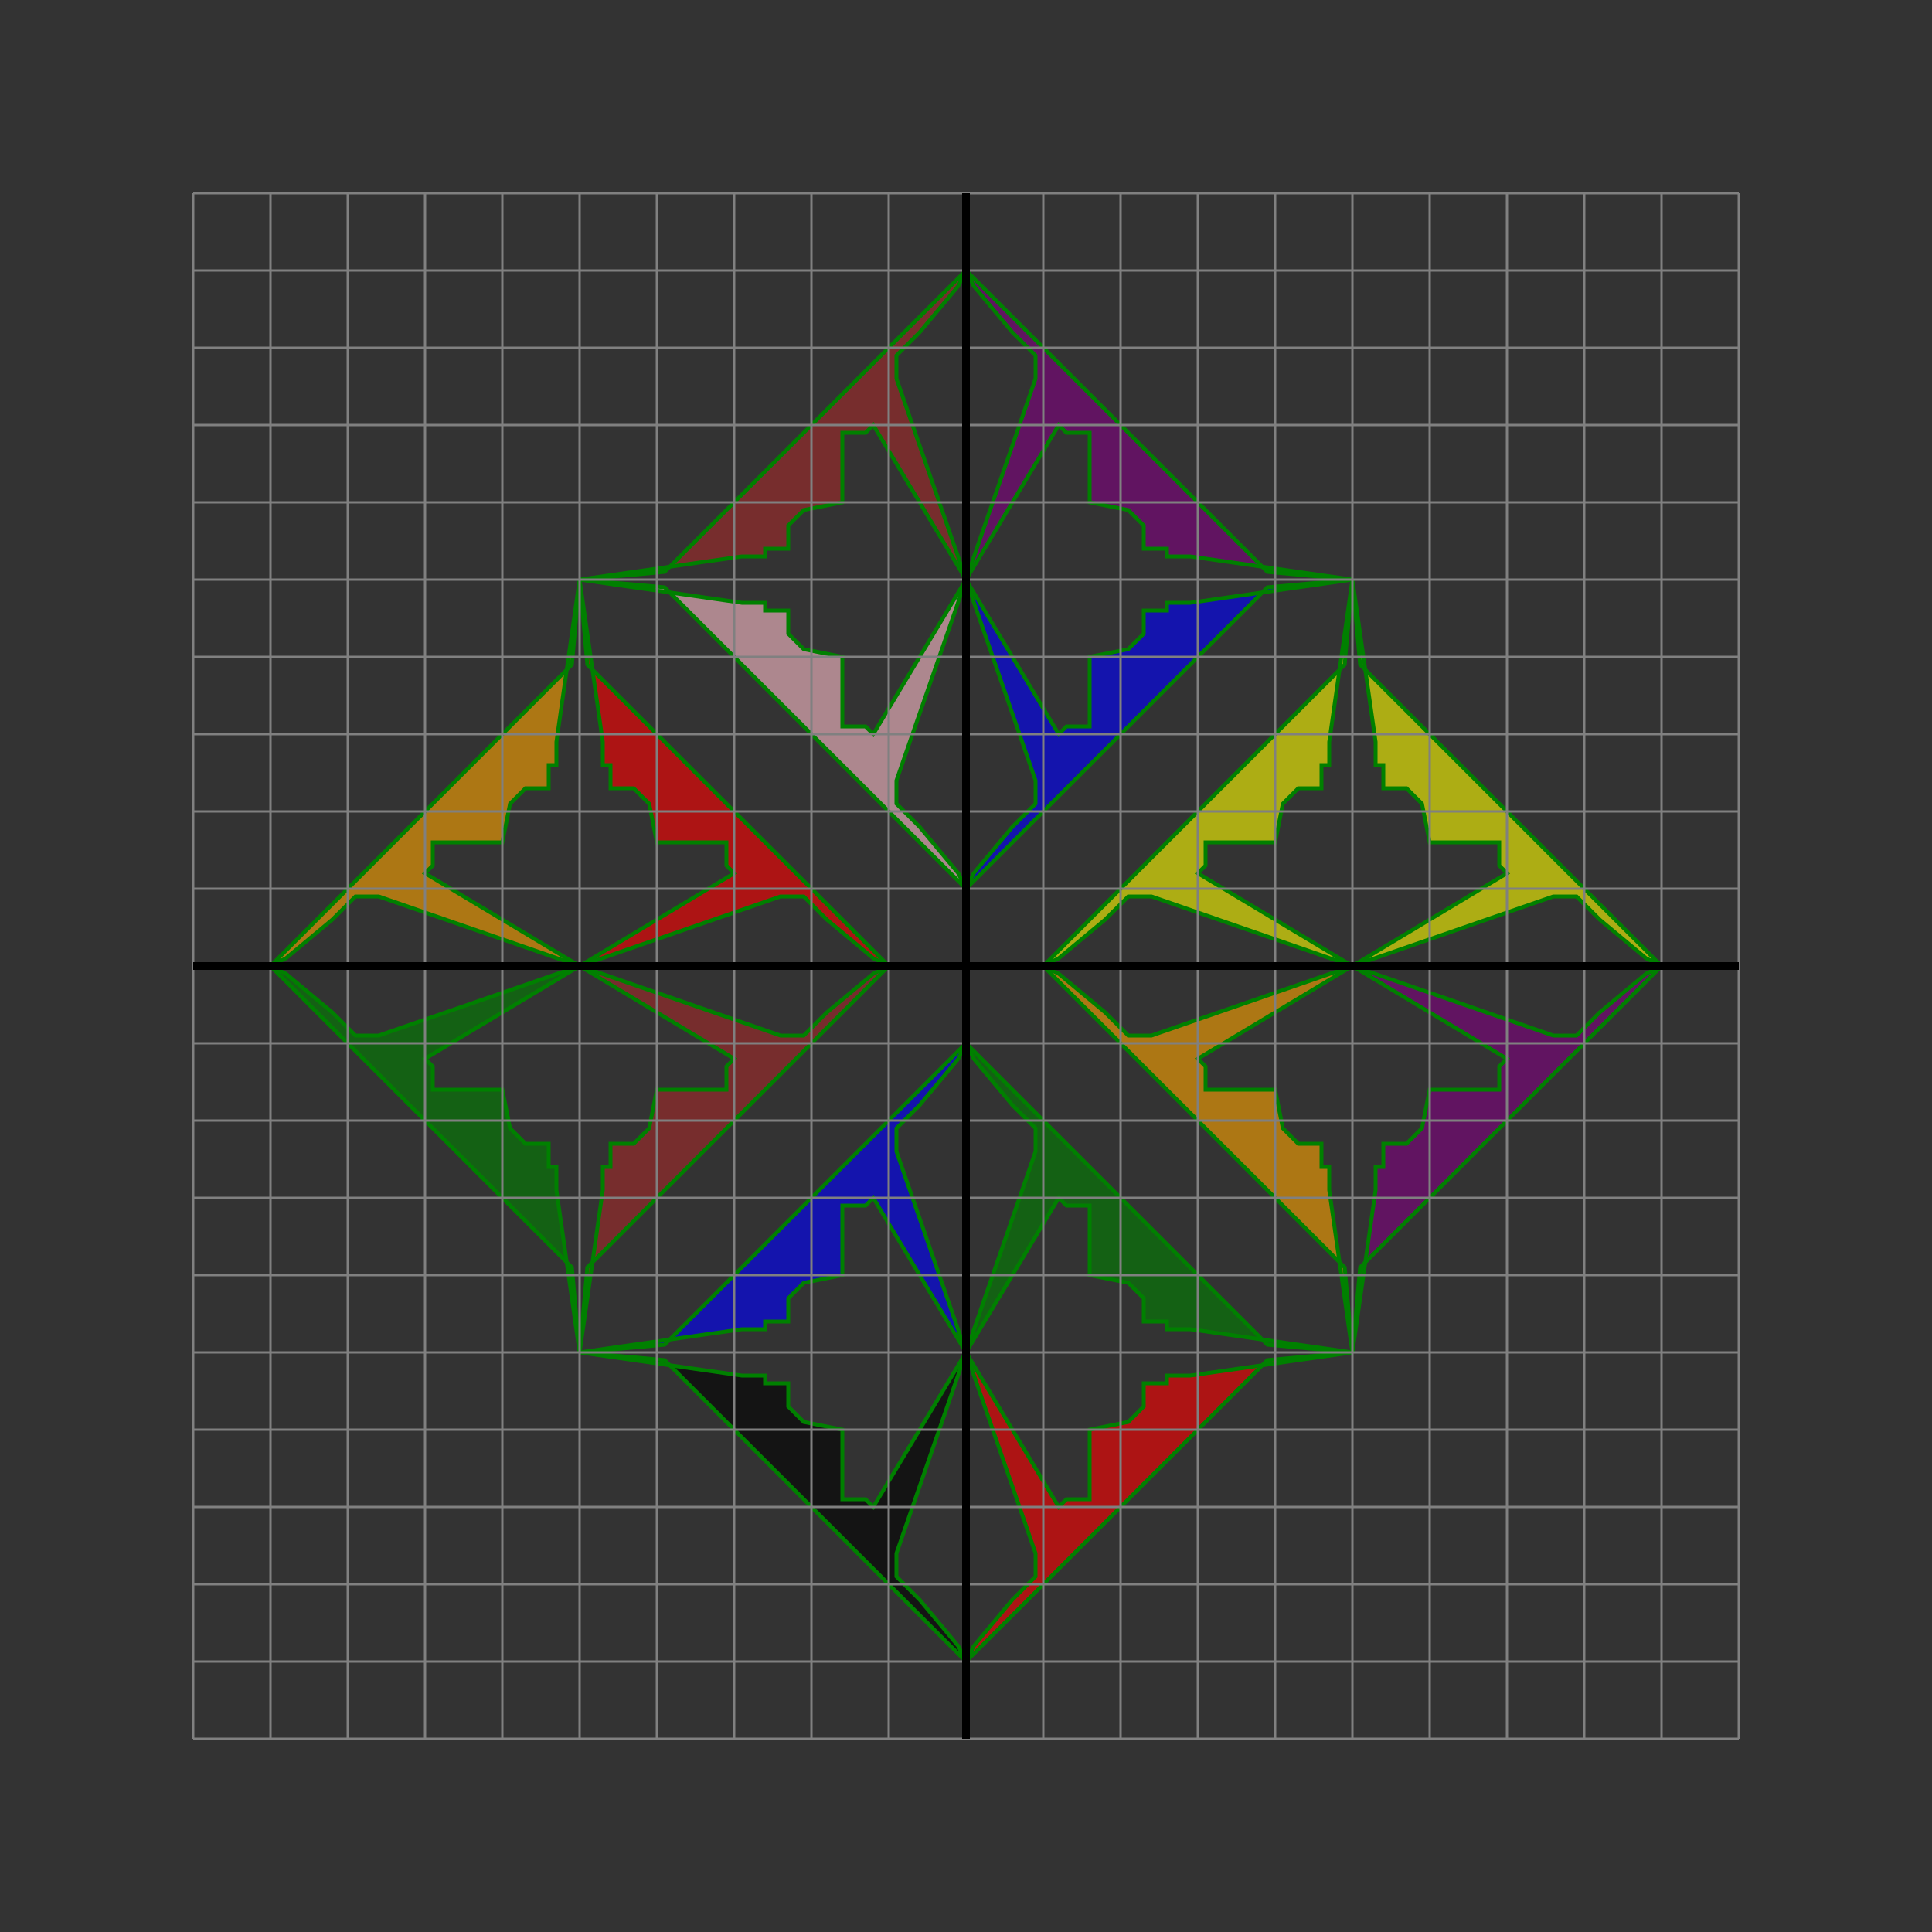<?xml version="1.0" encoding="UTF-8"?>
<svg xmlns="http://www.w3.org/2000/svg" xmlns:xlink="http://www.w3.org/1999/xlink"
     width="250" height="250" viewBox="-125.0 -125.0 250 250">
<rect x="-125.0" y="-125.0" width="250" height="250" fill="#333333" stroke="none"/>
<defs>
</defs>
<path d="M10,0 l2,-1 l6,-5 l1,-1 l0,0 l2,-2 l3,0 l26,9 l-20,-12 l1,-1 l0,-3 l9,0 l1,-5 l2,-2 l1,0 l2,0 l0,-3 l1,0 l0,-3 l3,-21 l-1,11 l0,0 Z" stroke-width="0.5" stroke="green" fill="yellow" fill-opacity="0.6" />
<path d="M10,0 l2,1 l6,5 l1,1 l0,0 l2,2 l3,0 l26,-9 l-20,12 l1,1 l0,3 l9,0 l1,5 l2,2 l1,0 l2,0 l0,3 l1,0 l0,3 l3,21 l-1,-11 l0,0 Z" stroke-width="0.5" stroke="green" fill="orange" fill-opacity="0.6" />
<path d="M-10,0 l-2,-1 l-6,-5 l-1,-1 l0,0 l-2,-2 l-3,0 l-26,9 l20,-12 l-1,-1 l0,-3 l-9,0 l-1,-5 l-2,-2 l-1,0 l-2,0 l0,-3 l-1,0 l0,-3 l-3,-21 l1,11 l0,0 Z" stroke-width="0.5" stroke="green" fill="red" fill-opacity="0.6" />
<path d="M90,0 l-2,1 l-6,5 l-1,1 l0,0 l-2,2 l-3,0 l-26,-9 l20,12 l-1,1 l0,3 l-9,0 l-1,5 l-2,2 l-1,0 l-2,0 l0,3 l-1,0 l0,3 l-3,21 l1,-11 l0,0 Z" stroke-width="0.5" stroke="green" fill="purple" fill-opacity="0.6" />
<path d="M0,-10 l1,-2 l5,-6 l1,-1 l0,0 l2,-2 l0,-3 l-9,-26 l12,20 l1,-1 l3,0 l0,-9 l5,-1 l2,-2 l0,-1 l0,-2 l3,0 l0,-1 l3,0 l21,-3 l-11,1 l0,0 Z" stroke-width="0.5" stroke="green" fill="blue" fill-opacity="0.6" />
<path d="M0,10 l1,2 l5,6 l1,1 l0,0 l2,2 l0,3 l-9,26 l12,-20 l1,1 l3,0 l0,9 l5,1 l2,2 l0,1 l0,2 l3,0 l0,1 l3,0 l21,3 l-11,-1 l0,0 Z" stroke-width="0.5" stroke="green" fill="green" fill-opacity="0.6" />
<path d="M-10,0 l-2,1 l-6,5 l-1,1 l0,0 l-2,2 l-3,0 l-26,-9 l20,12 l-1,1 l0,3 l-9,0 l-1,5 l-2,2 l-1,0 l-2,0 l0,3 l-1,0 l0,3 l-3,21 l1,-11 l0,0 Z" stroke-width="0.5" stroke="green" fill="brown" fill-opacity="0.6" />
<path d="M0,90 l-1,-2 l-5,-6 l-1,-1 l0,0 l-2,-2 l0,-3 l9,-26 l-12,20 l-1,-1 l-3,0 l0,-9 l-5,-1 l-2,-2 l0,-1 l0,-2 l-3,0 l0,-1 l-3,0 l-21,-3 l11,1 l0,0 Z" stroke-width="0.5" stroke="green" fill="black" fill-opacity="0.6" />
<path d="M0,-10 l-1,-2 l-5,-6 l-1,-1 l0,0 l-2,-2 l0,-3 l9,-26 l-12,20 l-1,-1 l-3,0 l0,-9 l-5,-1 l-2,-2 l0,-1 l0,-2 l-3,0 l0,-1 l-3,0 l-21,-3 l11,1 l0,0 Z" stroke-width="0.5" stroke="green" fill="pink" fill-opacity="0.6" />
<path d="M90,0 l-2,-1 l-6,-5 l-1,-1 l0,0 l-2,-2 l-3,0 l-26,9 l20,-12 l-1,-1 l0,-3 l-9,0 l-1,-5 l-2,-2 l-1,0 l-2,0 l0,-3 l-1,0 l0,-3 l-3,-21 l1,11 l0,0 Z" stroke-width="0.5" stroke="green" fill="yellow" fill-opacity="0.6" />
<path d="M-90,0 l2,-1 l6,-5 l1,-1 l0,0 l2,-2 l3,0 l26,9 l-20,-12 l1,-1 l0,-3 l9,0 l1,-5 l2,-2 l1,0 l2,0 l0,-3 l1,0 l0,-3 l3,-21 l-1,11 l0,0 Z" stroke-width="0.5" stroke="green" fill="orange" fill-opacity="0.6" />
<path d="M0,90 l1,-2 l5,-6 l1,-1 l0,0 l2,-2 l0,-3 l-9,-26 l12,20 l1,-1 l3,0 l0,-9 l5,-1 l2,-2 l0,-1 l0,-2 l3,0 l0,-1 l3,0 l21,-3 l-11,1 l0,0 Z" stroke-width="0.5" stroke="green" fill="red" fill-opacity="0.6" />
<path d="M0,-90 l1,2 l5,6 l1,1 l0,0 l2,2 l0,3 l-9,26 l12,-20 l1,1 l3,0 l0,9 l5,1 l2,2 l0,1 l0,2 l3,0 l0,1 l3,0 l21,3 l-11,-1 l0,0 Z" stroke-width="0.5" stroke="green" fill="purple" fill-opacity="0.6" />
<path d="M0,10 l-1,2 l-5,6 l-1,1 l0,0 l-2,2 l0,3 l9,26 l-12,-20 l-1,1 l-3,0 l0,9 l-5,1 l-2,2 l0,1 l0,2 l-3,0 l0,1 l-3,0 l-21,3 l11,-1 l0,0 Z" stroke-width="0.5" stroke="green" fill="blue" fill-opacity="0.6" />
<path d="M-90,0 l2,1 l6,5 l1,1 l0,0 l2,2 l3,0 l26,-9 l-20,12 l1,1 l0,3 l9,0 l1,5 l2,2 l1,0 l2,0 l0,3 l1,0 l0,3 l3,21 l-1,-11 l0,0 Z" stroke-width="0.5" stroke="green" fill="green" fill-opacity="0.6" />
<path d="M0,-90 l-1,2 l-5,6 l-1,1 l0,0 l-2,2 l0,3 l9,26 l-12,-20 l-1,1 l-3,0 l0,9 l-5,1 l-2,2 l0,1 l0,2 l-3,0 l0,1 l-3,0 l-21,3 l11,-1 l0,0 Z" stroke-width="0.5" stroke="green" fill="brown" fill-opacity="0.6" />
<path d="M-100,100 L-100,-100" stroke="grey" stroke-width="0.3" fill="none" />
<path d="M-100,100 L100,100" stroke="grey" stroke-width="0.3" fill="none" />
<path d="M-90,100 L-90,-100" stroke="grey" stroke-width="0.3" fill="none" />
<path d="M-100,90 L100,90" stroke="grey" stroke-width="0.3" fill="none" />
<path d="M-80,100 L-80,-100" stroke="grey" stroke-width="0.3" fill="none" />
<path d="M-100,80 L100,80" stroke="grey" stroke-width="0.3" fill="none" />
<path d="M-70,100 L-70,-100" stroke="grey" stroke-width="0.3" fill="none" />
<path d="M-100,70 L100,70" stroke="grey" stroke-width="0.3" fill="none" />
<path d="M-60,100 L-60,-100" stroke="grey" stroke-width="0.3" fill="none" />
<path d="M-100,60 L100,60" stroke="grey" stroke-width="0.3" fill="none" />
<path d="M-50,100 L-50,-100" stroke="grey" stroke-width="0.3" fill="none" />
<path d="M-100,50 L100,50" stroke="grey" stroke-width="0.3" fill="none" />
<path d="M-40,100 L-40,-100" stroke="grey" stroke-width="0.3" fill="none" />
<path d="M-100,40 L100,40" stroke="grey" stroke-width="0.3" fill="none" />
<path d="M-30,100 L-30,-100" stroke="grey" stroke-width="0.3" fill="none" />
<path d="M-100,30 L100,30" stroke="grey" stroke-width="0.3" fill="none" />
<path d="M-20,100 L-20,-100" stroke="grey" stroke-width="0.3" fill="none" />
<path d="M-100,20 L100,20" stroke="grey" stroke-width="0.3" fill="none" />
<path d="M-10,100 L-10,-100" stroke="grey" stroke-width="0.3" fill="none" />
<path d="M-100,10 L100,10" stroke="grey" stroke-width="0.3" fill="none" />
<path d="M0,100 L0,-100" stroke="grey" stroke-width="0.3" fill="none" />
<path d="M-100,0 L100,0" stroke="grey" stroke-width="0.3" fill="none" />
<path d="M10,100 L10,-100" stroke="grey" stroke-width="0.3" fill="none" />
<path d="M-100,-10 L100,-10" stroke="grey" stroke-width="0.3" fill="none" />
<path d="M20,100 L20,-100" stroke="grey" stroke-width="0.3" fill="none" />
<path d="M-100,-20 L100,-20" stroke="grey" stroke-width="0.3" fill="none" />
<path d="M30,100 L30,-100" stroke="grey" stroke-width="0.3" fill="none" />
<path d="M-100,-30 L100,-30" stroke="grey" stroke-width="0.3" fill="none" />
<path d="M40,100 L40,-100" stroke="grey" stroke-width="0.3" fill="none" />
<path d="M-100,-40 L100,-40" stroke="grey" stroke-width="0.3" fill="none" />
<path d="M50,100 L50,-100" stroke="grey" stroke-width="0.3" fill="none" />
<path d="M-100,-50 L100,-50" stroke="grey" stroke-width="0.3" fill="none" />
<path d="M60,100 L60,-100" stroke="grey" stroke-width="0.3" fill="none" />
<path d="M-100,-60 L100,-60" stroke="grey" stroke-width="0.3" fill="none" />
<path d="M70,100 L70,-100" stroke="grey" stroke-width="0.3" fill="none" />
<path d="M-100,-70 L100,-70" stroke="grey" stroke-width="0.3" fill="none" />
<path d="M80,100 L80,-100" stroke="grey" stroke-width="0.3" fill="none" />
<path d="M-100,-80 L100,-80" stroke="grey" stroke-width="0.3" fill="none" />
<path d="M90,100 L90,-100" stroke="grey" stroke-width="0.3" fill="none" />
<path d="M-100,-90 L100,-90" stroke="grey" stroke-width="0.3" fill="none" />
<path d="M100,100 L100,-100" stroke="grey" stroke-width="0.3" fill="none" />
<path d="M-100,-100 L100,-100" stroke="grey" stroke-width="0.3" fill="none" />
<path d="M-100,0 L100,0" stroke="black" stroke-width="1" fill="none" />
<path d="M0,100 L0,-100" stroke="black" stroke-width="1" fill="none" />
</svg>